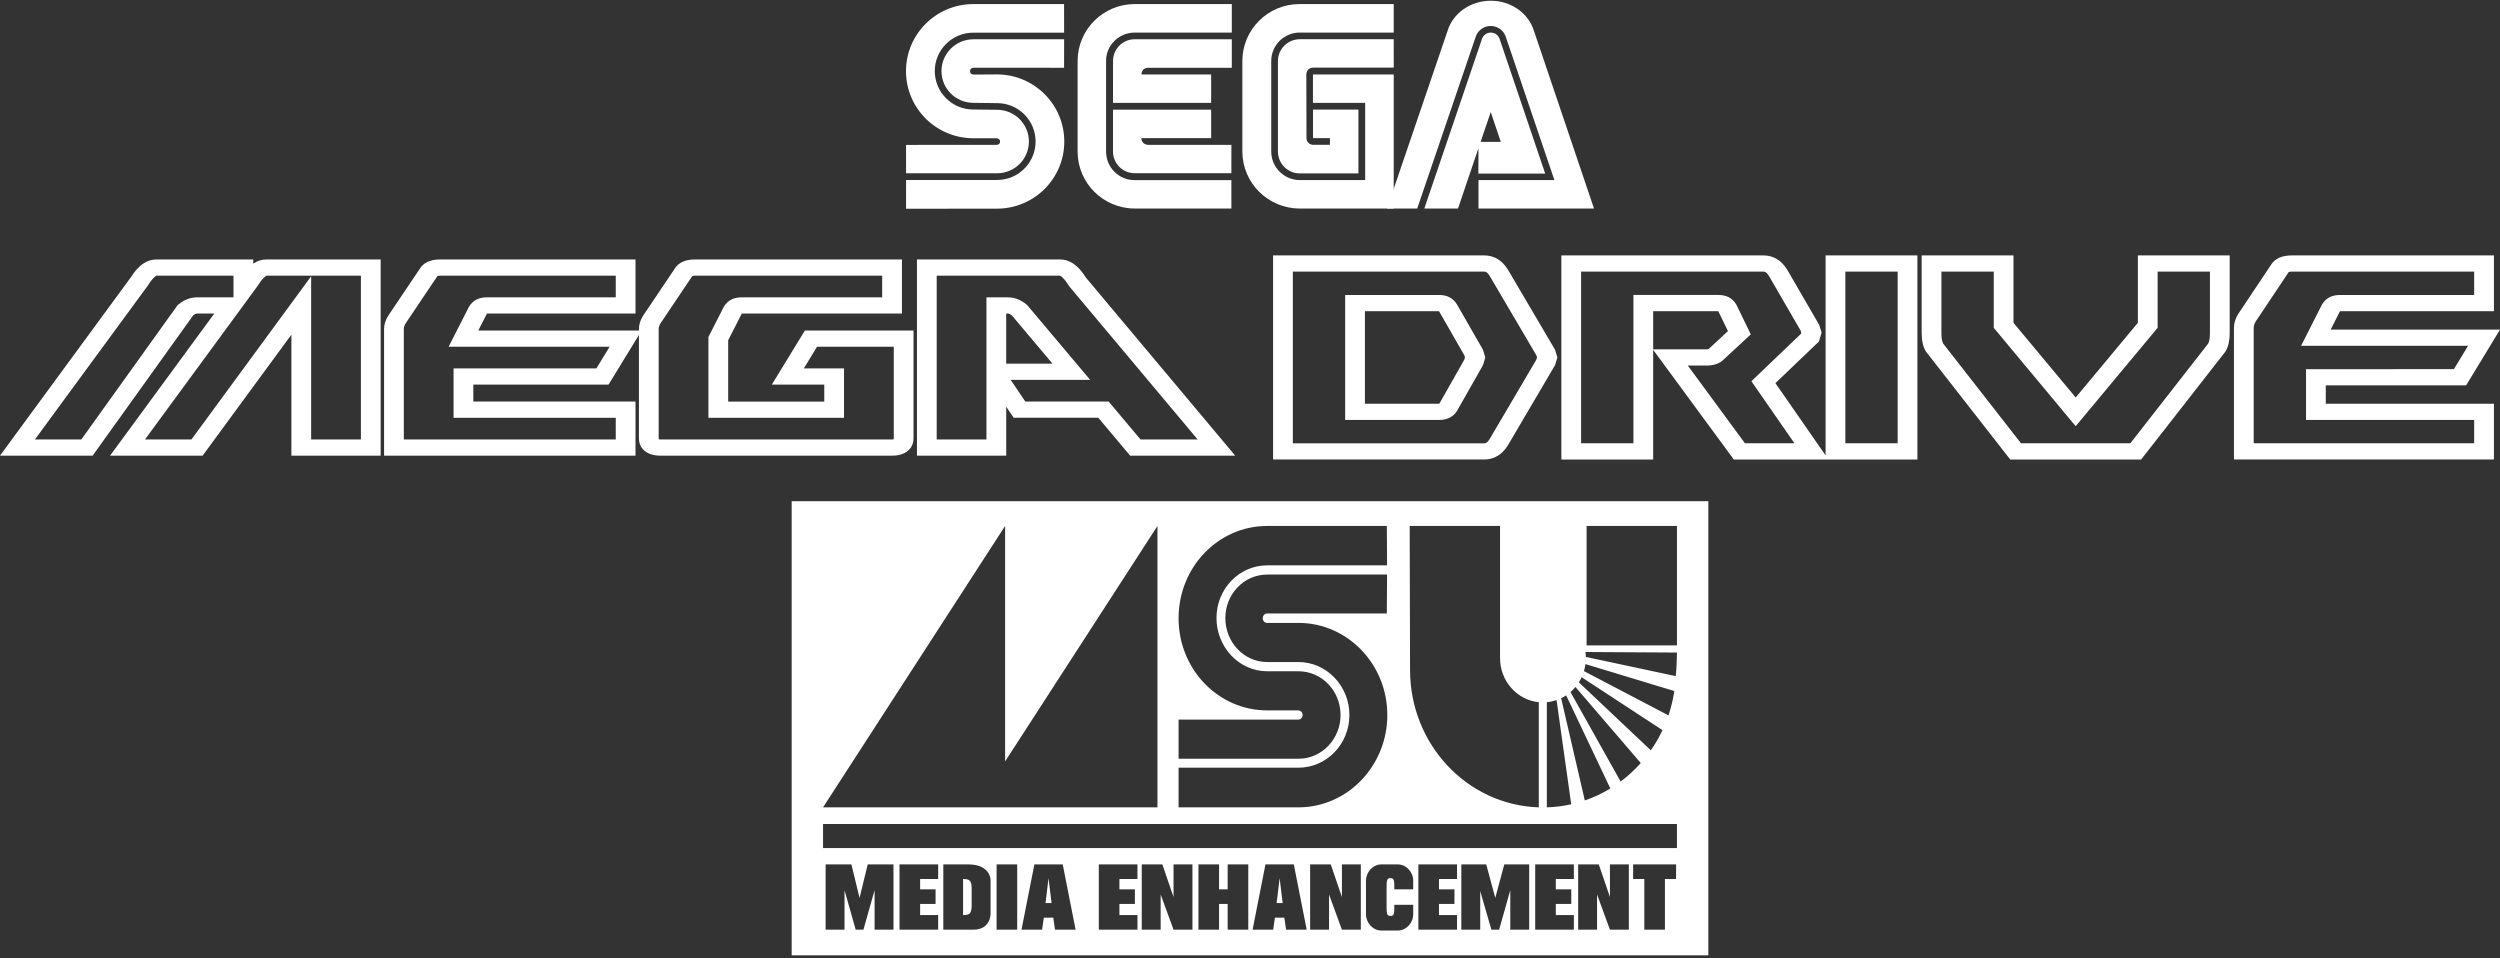 <svg clip-rule="evenodd" fill-rule="evenodd" stroke-linejoin="round" stroke-miterlimit="2" viewBox="0 0 600 230" xmlns="http://www.w3.org/2000/svg"><rect x="0" y="0" width="600" height="230" fill="#333333" stroke="none"/><g fill="#fff"><path d="m410 120.28h-220v109h220zm-70.827 99.134c0 2.061-1.65 3.917-3.711 3.917h-3.918c-2.061 0-3.711-1.856-3.711-3.917v-8.041c0-2.062 1.65-3.917 3.711-3.917h3.918c2.061 0 3.711 1.855 3.711 3.917 0 0-.035 1.625 0 2.062h-4.536c0-2.062 0-2.681-.928-2.681s-.928.619-.928 2.681v3.711c0 2.062 0 2.68.934 2.68.922 0 .922-.618.922-2.68h4.536zm38.554-11.958v3.505h-4.33v2.474h3.711v3.505h-3.711v2.68h4.33v3.505h-9.278v-15.669zm5.979 0 2.68 7.834v-7.834h4.536v15.669h-4.536l-3.092-8.453v8.453h-4.536v-15.669zm18.556 0v3.505h-2.681v12.164h-4.948v-12.164h-2.68v-3.505zm-197.926 0 1.955 8.04 1.962-8.04h6.185v15.669h-4.535v-9.484l-2.681 9.484h-1.855l-2.68-9.484v9.484h-4.536v-15.669zm43.915 0h6.803l3.093 15.669h-4.948l-.412-2.887h-2.268l-.413 2.887h-4.948zm55.46 0h6.804l3.092 15.669h-4.948l-.412-2.887h-2.268l-.412 2.887h-4.948zm-59.584 0v15.669h-4.948v-15.669zm74.841 7.216v8.453h-4.536v-15.669h4.948l2.68 7.834v-7.834h4.536v15.669h-4.536zm37.729-7.216 2.171 8.04 2.159-8.04h5.979v15.669h-4.536v-9.484l-2.68 9.484h-1.856l-2.68-9.278v9.278h-4.536v-15.669zm-77.727 0 2.681 7.834v-7.834h4.535v15.669h-4.535l-3.093-8.453v8.453h-4.536v-15.669zm-53.811 0v3.505h-4.329v2.474h3.711v3.505h-3.711v2.68h4.329v3.505h-9.277v-15.669zm120.199 9.484v2.68h4.33v3.505h-9.278v-15.669h9.278v3.505h-4.33v2.474h3.711v3.505zm-52.78 6.185h-4.948v-15.669h4.948v5.979h2.062v-5.979h4.948v15.669h-4.948v-6.185h-2.062zm-66.182 0v-15.669h5.979c5.361 0 5.361 3.711 5.361 3.711v8.247s0 3.711-4.124 3.711zm42.266-6.185v2.68h4.329v3.505h-9.277v-15.669h9.277v3.505h-4.329v2.474h3.711v3.505zm-35.462-3.505c.008-2.066-.412-2.474-2.062-2.474v8.659c1.65 0 2.062-.412 2.062-2.474zm73.191 3.298h1.444l-.72-5.979zm-55.46 0h1.443l-.728-5.979zm151.537-18.967v5.772h-204.936v-5.772zm-119.609-4.003h28.77c11.759 0 21.328-9.946 21.328-22.163s-9.569-22.103-21.328-22.103h-7.501c-.591 0-1.066-.49-1.066-1.105 0-.674.473-1.165 1.066-1.165h28.712l.06-9.333h-28.772c-5.554 0-10.044 4.667-10.044 10.438 0 5.833 4.488 10.56 10.044 10.56h7.501c6.735 0 12.231 5.711 12.231 12.709 0 7-5.496 12.647-12.231 12.647h-28.77zm86.455-25.236c-5.221-.518-9.302-5.067-9.302-10.597v-31.7h-21.687c.013 1.893.09 33.118.09 34.592 0 17.858 13.743 32.397 30.899 32.941zm7.779 24.501-3.519-25.005c-.742.256-1.525.429-2.332.504v25.236c2.002-.06 3.958-.312 5.851-.735zm-135.867-10.285 36.565-56.513v67.533h-80.259l43.694-67.533zm145.255 6.492-10.602-22.35c-.385.256-.786.485-1.204.687l5.681 24.537c2.152-.737 4.203-1.704 6.125-2.874zm7.305-6.105-15.678-18.254c-.364.436-.764.845-1.191 1.215l12.033 21.478c1.754-1.307 3.375-2.798 4.836-4.439zm-110.927-1.032h28.77c5.614 0 10.105-4.727 10.105-10.498s-4.49-10.498-10.105-10.498h-7.501c-6.734 0-12.171-5.772-12.171-12.771s5.438-12.647 12.171-12.647h28.77l-.059-9.454h-28.714c-11.756 0-21.267 9.883-21.267 22.162 0 12.217 9.511 22.103 21.267 22.103h7.444c.59 0 1.064.491 1.064 1.105s-.473 1.105-1.064 1.105h-28.712zm116.14-6.862-19.402-12.701c-.198.424-.425.836-.673 1.227l17.275 16.316c1.062-1.522 1.998-3.141 2.8-4.842zm2.84-9.388-21.33-6.466c-.076.576-.197 1.14-.359 1.683l20.281 10.621c.633-1.876 1.11-3.825 1.408-5.838zm.612-8.446c.006-.234.012-.496.017-.79l-22.01-.134c0 .017.001.035 0 .053h.069c.047.373.071.749.079 1.132l21.57 4.605c.21-1.797.233-3.489.275-4.866zm.017-31.172h-21.687v28.668h21.687z"/><path d="m271.237 109.36h25.212l-35.827-42.731c-1.008-1.619-2.061-2.732-3.067-3.39-1.04-.681-2.105-.97-3.145-.97h-34.342v47.091h21.42v-11.755s1.794 2.66 1.794 2.66h20.309s7.646 9.095 7.646 9.095zm-210.461-46.09v-1.001h-23.221c-1.041 0-2.105.289-3.146.97-1.017.666-2.083 1.796-3.101 3.446 0-.001-29.146 39.728-29.146 39.728l-2.162 2.947h22.229l24.158-33.705c.303-.235.58-.402.898-.402h4.149s-25.022 34.107-25.022 34.107h22.213l21.312-29.051v29.051h21.421v-47.091h-27.392c-1.04 0-2.105.289-3.145.97zm92.567 17.114v24.758c0 1.385.545 2.389 1.392 3.082.845.691 2.069 1.136 3.758 1.136h55.604c1.689 0 2.913-.445 3.758-1.136.847-.692 1.392-1.697 1.392-3.082v-25.82h-26.074l-7.938 12.985h12.591v4.069h-23.062v-14.719s3.248-6.376 3.248-6.376l.022-.028h38.433v-12.984h-49.633c-2.479 0-4.036.83-4.875 2.172.001-.002-7.648 11.372-7.648 11.372-.662 1.082-.968 2.133-.968 3.18v.329h-38.554s2.059-4.041 2.059-4.041l.022-.028h35.652v-12.984h-46.853c-2.478 0-4.035.83-4.874 2.172 0-.002-7.648 11.372-7.648 11.372-.662 1.082-.968 2.133-.968 3.18v30.367h60.343v-12.984h-38.923v-4.069h32.455zm-97.306-9.02h-8.752c-1.466 0-2.987.506-4.453 1.704l-.215.177-23.099 32.226h-11.133l27.076-36.908.041-.067c.46-.751.909-1.357 1.368-1.807.152-.15.302-.278.454-.383.09-.062.141-.148.231-.148h18.482zm3.761 0 2.073-2.797.043-.071c.459-.751.909-1.357 1.368-1.807.152-.15.302-.278.454-.383.09-.062.141-.148.231-.148h22.652v39.313h-11.942v-39.162l-28.731 39.162h-11.15s25.022-34.107 25.022-34.107zm182.766 19.806 3.512 5.206h20.004s7.645 9.095 7.645 9.095h13.711l-30.901-36.855-.073-.12c-.459-.751-.909-1.357-1.368-1.807-.152-.15-.302-.278-.454-.383-.09-.062-.14-.148-.23-.148h-29.603v39.313h11.942v-34.107h5.15c1.466 0 2.987.506 4.453 1.704l.153.126 15.132 17.976zm-131.334-2.752h-2.37v11.847h38.923v5.206h-50.865v-26.478c0-.457.15-.912.424-1.369.001-.002 7.644-11.368 7.644-11.368.039-.062.089-.045.13-.053.164-.034.349-.045.553-.045h42.114v5.206h-30.993c-1.848 0-3.279.699-4.203 2.21l-.037.06-4.879 9.577h38.642s-3.183 5.207-3.183 5.207c-6.434 0-31.9 0-31.9 0zm103.239 17.021c-.102.015-.255.032-.372.032h-55.604c-.117 0-.27-.017-.372-.032-.018-.083-.039-.206-.039-.297v-26.149c0-.457.15-.912.424-1.369.001-.002 7.645-11.368 7.645-11.368.038-.062.088-.045.13-.053.163-.034.348-.045.553-.045h44.893v5.206h-33.773c-1.847 0-3.279.699-4.203 2.21l-.036.06-3.691 7.243v19.388h32.542v-11.847h-9.651s3.183-5.207 3.183-5.207h18.41v21.931c0 .091-.021.214-.039.297zm38.135-18.158h-11.116v-12.028h.411c.339 0 .631.19.958.449 0 0 9.747 11.579 9.747 11.579z"/><path d="m396.759 83.955 19.353 26.325h44.064v-48.981h-22.035v48l-12.041-17.349s10.449-9.99 10.449-9.99l.639-2.104-.561-1.845-7.678-13.246c-1.487-2.448-3.518-3.466-5.734-3.466h-48.491v48.981h22.035zm86.478-6.48v-16.176h-22.035v18.557c0 1.973.371 3.442.97 4.428l.057.093 20.225 25.903h31.418l20.226-25.903.056-.093c.599-.986.97-2.455.97-4.427v-18.558h-22.035v16.176s-14.926 17.922-14.926 17.922zm74.948 15.006h33.688l8.127-13.382h-40.635s2.199-4.346 2.199-4.346l.056-.072h36.921v-13.382h-48.491c-2.531 0-4.124.847-4.981 2.227.001-.002-7.929 11.869-7.929 11.869-.676 1.114-.99 2.196-.99 3.275v31.61h62.391v-13.382h-40.356zm-201.99-31.182h-50.653v48.981h50.653c2.215 0 4.247-1.018 5.724-3.45l.007-.011c.006-.011 11.282-19.178 11.282-19.178l.563-1.851-.563-1.852-11.282-19.178c-1.484-2.443-3.516-3.461-5.731-3.461zm232.745 27.293s-35.495.02-35.495.02v12.175h40.357v5.604h-52.913c0-6.597 0-27.721 0-27.721 0-.492.16-.982.453-1.474 0-.001 7.925-11.865 7.925-11.865.05-.081.122-.08.192-.095.175-.036.372-.048.591-.048h43.752v5.604h-32.222c-1.882 0-3.342.715-4.283 2.264l-.036.06-4.996 9.872h40.078s-3.403 5.604-3.403 5.604zm-209.477-23.404h43.752c.671 0 1.027.546 1.473 1.28 0 0 7.456 12.861 7.456 12.861s.16.527.16.527-.082.27-.082.27-11.891 11.369-11.891 11.369l10.338 14.896h-11.881s-9.369-12.744-13.716-18.657h4.451c1.726 0 2.978-.455 3.84-1.165l.05-.041 6.779-6.279-3.46-7.121-.044-.072c-.941-1.55-2.4-2.264-4.282-2.264h-20.386v35.599h-12.557zm75.974 41.203h-12.556c0-7.405 0-33.798 0-41.203h12.556zm23.061-28.315v.601l19.665 23.612 19.665-23.612v-13.489h12.557v14.668c0 1.141-.101 2.017-.426 2.613-.001.001-18.679 23.922-18.679 23.922h-26.234s-17.354-22.225-18.678-23.921c-.326-.597-.427-1.473-.427-2.614v-14.668h12.557zm-168.217-12.888h45.914c.672 0 1.028.548 1.475 1.284.001.001 11.058 18.796 11.058 18.796s.159.522.159.522-.159.522-.159.522-11.057 18.794-11.057 18.794c-.448.736-.804 1.285-1.476 1.285h-45.914zm12.556 5.604v29.995h22.548c1.877 0 3.296-.679 4.235-2.07l.04-.06 6.257-11.029.558-1.838-.559-1.842-6.236-10.873c-.953-1.569-2.413-2.283-4.295-2.283zm22.509 3.889c.023.028.052.066.072.097.001.001 6.012 10.48 6.012 10.48s.161.532.161.532-.163.535-.163.535-5.981 10.545-5.981 10.545c-.016.017-.034.028-.062.028h-17.808v-22.217zm51.413 9.164h12.764c.178 0 .43-.039.512-.052l4.673-4.329s-2.292-4.719-2.292-4.719l-.05-.064h-15.607z"/><g fill-rule="nonzero"><path d="m217.449 50.098 21.818-.022c8.927 0 16.161-7.212 16.161-16.099 0-8.903-7.234-16.116-16.161-16.116l-5.666.031c-.447 0-.809-.366-.809-.817 0-.45.362-.817.809-.817l21.778.005.009-6.833h-21.792c-4.213 0-7.641 3.423-7.641 7.628 0 4.209 3.428 7.618 7.641 7.618l5.693.075c5.115 0 9.253 4.125 9.253 9.214 0 5.092-4.138 9.226-9.253 9.226h-21.831z"/><path d="m217.458 41.587h21.831c4.227 0 7.645-3.409 7.645-7.623 0-4.209-3.418-7.614-7.645-7.614l-5.693-.062c-5.105 0-9.248-4.129-9.248-9.231 0-5.087 4.143-9.217 9.248-9.217l21.792-.005-.009-6.858h-21.778c-8.917 0-16.16 7.203-16.16 16.098s7.243 16.103 16.16 16.103l5.635.009c.429 0 .791.349.791.79 0 .434-.362.782-.791.782l-21.787.018zm54.885 1.648c-3.785 0-6.886-3.017-6.886-6.869v-21.795c0-3.706 3.101-6.753 6.886-6.753l23.289.004v-6.845h-23.289c-7.578 0-13.717 6.116-13.717 13.669v21.721c0 7.553 6.139 13.678 13.717 13.678l23.191.01-.004-6.829z"/><path d="m267.127 14.646c0-2.888 2.323-5.229 5.216-5.229h23.289v6.854h-20.065c-1.607 0-1.629 1.595-1.629 1.595h16.739v6.824h-23.558zm5.216 26.928c-2.884 0-5.225-2.327-5.225-5.207v-10.053h23.558v6.838h-16.739c.022 1.607 1.63 1.615 1.63 1.615h19.967l-.005 6.798zm39.609 1.643c-3.772 0-6.855-3.074-6.855-6.851v-21.721c0-3.78 3.061-6.828 6.837-6.828h22.556v-6.84h-22.609c-7.575 0-13.714 6.116-13.714 13.669v21.721c0 7.553 6.192 13.678 13.767 13.678l22.556.01v-32.189h-19.385v6.824h12.534v18.527z"/><path d="m306.705 36.366c0 2.894 2.34 5.248 5.229 5.248h14.089v-15.308h-10.901v6.846h4.046l.012 1.607h-4.027c-.879 0-1.599-.728-1.599-1.607l-.036-15.291s-.004-1.59 1.617-1.629h19.362l-.008-6.82-22.557.005c-2.868 0-5.229 2.36-5.229 5.229v21.72m48.982-27.051c.312-.893 1.16-1.494 2.106-1.494s1.794.601 2.107 1.494l10.949 32.347h-16.033l.018-7.609h5.358l-2.412-7.169-7.857 23.165h-8.083z"/><path d="m373.055 43.217h-18.214v6.832h27.718l-14.415-42.651c-1.264-4.16-5.428-7.221-10.358-7.221-4.937 0-9.088 3.047-10.361 7.204l-14.548 42.668h7.257l14.124-41.476c.59-1.416 1.982-2.342 3.516-2.341 1.532.003 2.921.923 3.52 2.333z"/></g></g></svg>
